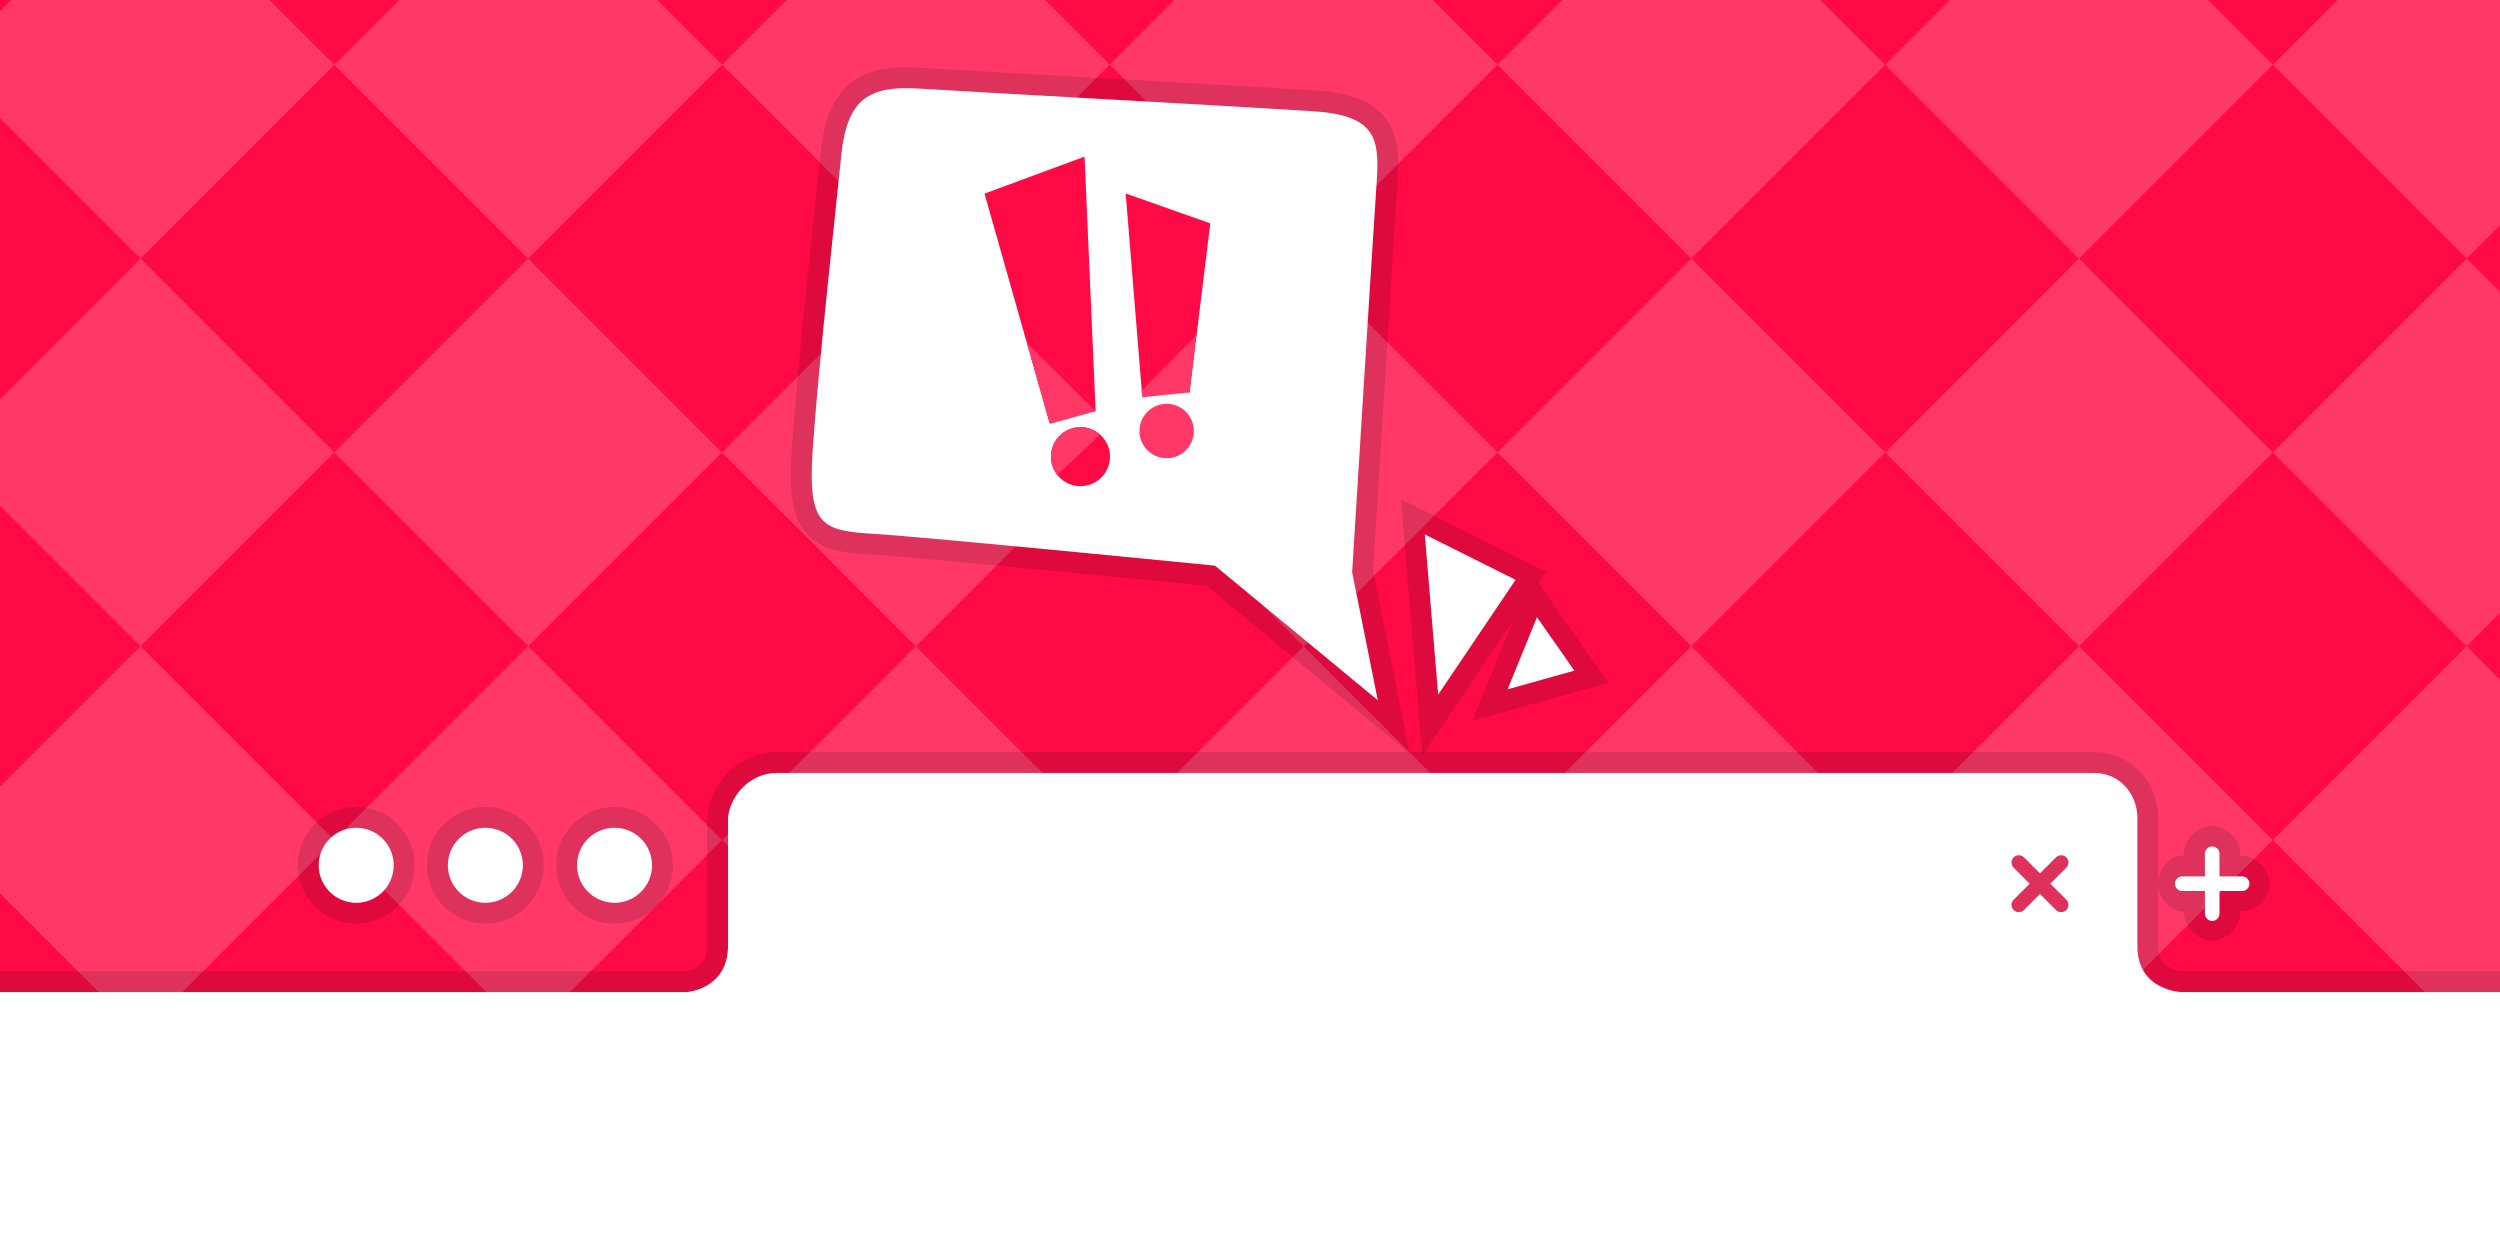 <svg xmlns="http://www.w3.org/2000/svg" width="600" height="300"><g stroke-miterlimit="10" data-paper-data="{&quot;isPaintingLayer&quot;:true}"><path fill="#ff0a45" d="M0 300V0h600v300z"/><g fill="#fff" fill-opacity=".188" stroke-width="0"><path d="M-12.806 15.524 33.718-31l46.524 46.524-46.524 46.524ZM80.242 15.524 126.765-31l46.524 46.524-46.524 46.524ZM173.29 15.524 219.812-31l46.524 46.524-46.524 46.524ZM266.337 15.524 312.86-31l46.523 46.524-46.523 46.524Z"/><path d="m-12.806 108.571 46.524-46.523 46.524 46.523-46.524 46.524zM80.242 108.571l46.523-46.523 46.524 46.523-46.524 46.524zM173.29 108.571l46.523-46.523 46.524 46.523-46.524 46.524zM266.337 108.571l46.524-46.523 46.523 46.523-46.523 46.524zM359.384 15.524 405.908-31l46.524 46.524-46.524 46.524ZM452.432 15.524 498.956-31l46.523 46.524-46.523 46.524Z"/><path d="m359.384 108.571 46.524-46.523 46.524 46.523-46.524 46.524zM452.432 108.571l46.524-46.523 46.523 46.523-46.523 46.524zM545.48 15.524 592.002-31l46.524 46.524-46.524 46.524ZM545.48 108.571l46.523-46.523 46.524 46.523-46.524 46.524ZM-12.806 201.619l46.524-46.524 46.524 46.524-46.524 46.524zM80.242 201.619l46.523-46.524 46.524 46.524-46.524 46.524zM173.29 201.619l46.523-46.524 46.524 46.524-46.524 46.524zM266.337 201.619l46.524-46.524 46.523 46.524-46.523 46.524zM-12.806 294.666l46.524-46.523 46.524 46.523-46.524 46.524zM80.242 294.666l46.523-46.523 46.524 46.523-46.524 46.524zM173.29 294.666l46.523-46.523 46.524 46.523-46.524 46.524zM266.337 294.666l46.524-46.523 46.523 46.523-46.523 46.524zM359.384 201.619l46.524-46.524 46.524 46.524-46.524 46.524zM452.432 201.619l46.524-46.524 46.523 46.524-46.523 46.524zM359.384 294.666l46.524-46.523 46.524 46.523-46.524 46.524zM452.432 294.666l46.524-46.523 46.523 46.523-46.523 46.524zM545.48 201.619l46.523-46.524 46.524 46.524-46.524 46.524zM545.48 294.666l46.523-46.523 46.524 46.523-46.524 46.524z"/></g><path fill="none" stroke="#000" stroke-opacity=".129" stroke-width="10" d="M195.052 107.8c1.446-20.952 5.69-58.844 6.863-70.585 1.379-13.788 6.959-16.68 18.665-15.957 13.697.848 70.254 3.924 94.329 5.414 15.372.95 16.235 6.53 15.485 17.196-.768 10.935-5.878 93.47-5.878 93.47l6.151 30.723-39.077-32.3s-68.974-6.838-81.71-7.626c-12.52-.775-16.114-1.713-14.828-20.336zM345.155 166.718l-3.205-38.462 21.795 10.898zM361.822 165.436l7.05-17.308 8.975 12.82zM529.166 218.845v-5.111l-5.305.028c-.108 0-.842-.849-.848-1.696-.006-.84.714-1.68.845-1.682l5.308-.095v-5.444c0-.686 1.12-1.583 1.695-1.583.592 0 1.805.897 1.805 1.583v5.444l5.308.085c.72.011 1.704 1.05 1.71 1.582.006.56-.716 1.709-1.713 1.699-2.084-.02-5.305-.018-5.305.19v5c0 1.1-1.213 1.917-1.805 1.917-.574 0-1.695-1.125-1.695-1.917zM138.49 207.667a9 9 0 1 1 18 0 9 9 0 0 1-18 0zM107.49 207.667a9 9 0 1 1 18 0 9 9 0 0 1-18 0zM76.49 207.667a9 9 0 1 1 18 0 9 9 0 0 1-18 0z"/><path fill="none" stroke="#000" stroke-opacity=".129" stroke-width="10" d="M164.726 238.1s10-.55 10-11.233V196.75c0-4.498 4.33-11.25 11.806-11.25h316c6.696 0 10.444 5.592 10.444 10.75v30.883c0 10.58 10.533 10.967 10.533 10.967h83.824l2.067 65.402-615.4-.669 1.333-64.733z"/><path fill="#fff" d="M164.726 238.1s10-.55 10-11.233V196.75c0-4.498 4.33-11.25 11.806-11.25h316c6.696 0 10.444 5.592 10.444 10.75v30.883c0 10.58 10.533 10.967 10.533 10.967h101.824l2.067 65.402-632.4-.669 1.333-64.733z"/><path fill="none" stroke="#de315b" stroke-linecap="round" stroke-width="3.5" d="M484.51 217.167 494.675 207M494.676 217.167 484.51 207" data-paper-data="{&quot;index&quot;:null}"/><path fill="#fff" d="M138.49 207.667a9 9 0 1 1 18 0 9 9 0 0 1-18 0zM107.49 207.667a9 9 0 1 1 18 0 9 9 0 0 1-18 0zM76.49 207.667a9 9 0 1 1 18 0 9 9 0 0 1-18 0z"/><path fill="none" stroke="#fff" stroke-linecap="round" stroke-width="3.5" d="M530.926 204.894v14.378M538.115 212.083h-14.378" data-paper-data="{&quot;index&quot;:null}"/><path fill="#fff" d="M195.052 107.8c1.446-20.952 5.69-58.844 6.863-70.585 1.379-13.788 6.959-16.68 18.665-15.957 13.697.848 70.254 3.924 94.329 5.414 15.372.95 16.235 6.53 15.485 17.196-.768 10.935-5.878 93.47-5.878 93.47l6.151 30.723-39.077-32.3s-68.974-6.838-81.71-7.626c-12.52-.775-16.114-1.713-14.828-20.336z"/><path fill="#ff0a45" d="m251.964 101.737-15.68-55.27 24.008-8.878 2.657 61.092zM274.151 95.342l-3.988-48.912 20.308 7.183-4.979 40.552z"/><path fill="none" stroke="#fff" stroke-width="8" d="M252.23 109.595a7.081 7.081 0 1 1 14.163 0 7.081 7.081 0 0 1-14.163 0zM273.474 103.445a6.522 6.522 0 1 1 13.044 0 6.522 6.522 0 0 1-13.044 0z"/><path fill="#ff0a45" d="M252.23 109.595a7.081 7.081 0 1 1 14.163 0 7.081 7.081 0 0 1-14.163 0z"/><path fill="#ff3868" d="M273.474 103.445a6.522 6.522 0 1 1 13.044 0 6.522 6.522 0 0 1-13.044 0z"/><path fill="#fff" d="m345.155 166.718-3.205-38.462 21.795 10.898zM361.822 165.436l7.05-17.308 8.975 12.82z"/><path fill="#ff3868" d="m251.964 101.737-5.5-19.387 16.485 16.33zM252.23 109.595a7.081 7.081 0 0 1 11.69-5.376c.196.168-10.141 9.803-10.296 9.595a7.05 7.05 0 0 1-1.394-4.22zM274.151 95.342l-.18-1.548 13.12-13.317-1.599 13.688z"/></g></svg>